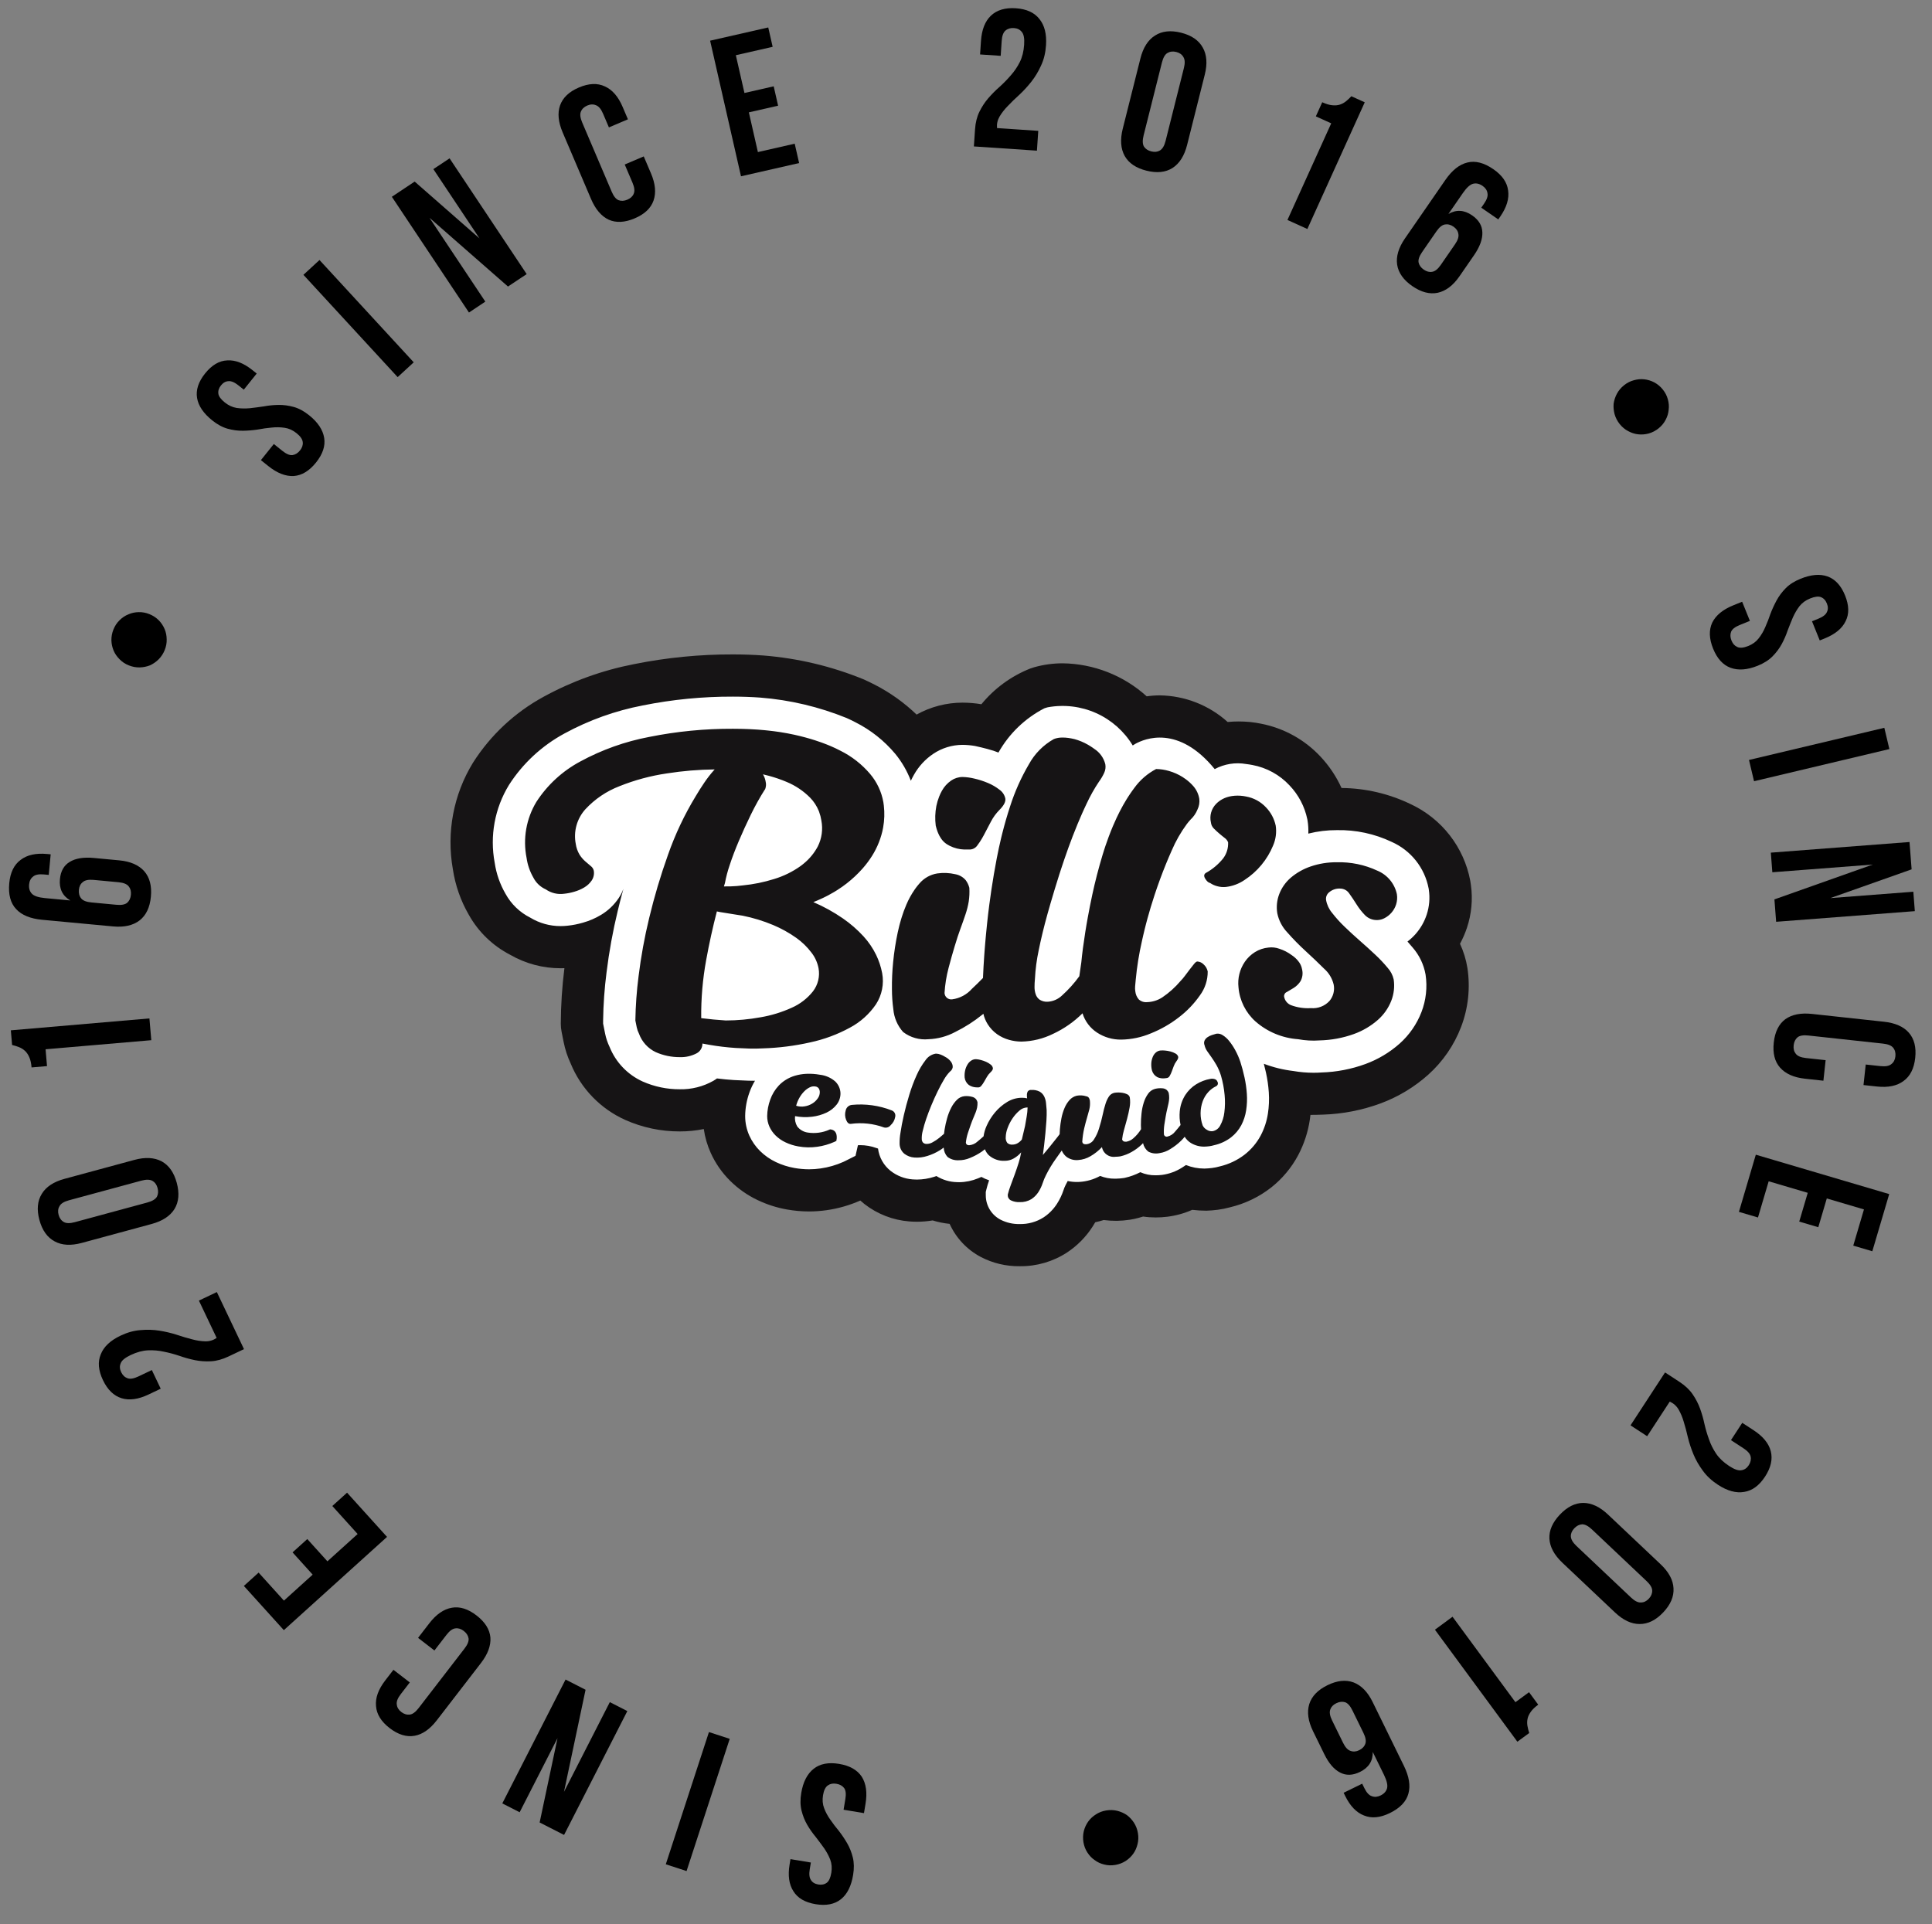 <svg width="251" height="250" viewBox="0 0 251 250" fill="none" xmlns="http://www.w3.org/2000/svg">
<rect x="0" y="0" width="251" height="250" fill="#808080" stroke="none"/>
<path d="M132.456 164.526C130.707 164.547 128.981 164.136 127.431 163.329C125.636 162.383 124.209 160.868 123.373 159.023C122.625 158.947 121.887 158.798 121.168 158.577C120.491 158.69 119.805 158.747 119.119 158.747C118.787 158.747 118.458 158.733 118.136 158.707C116.009 158.541 113.978 157.753 112.299 156.441C112.116 156.297 111.939 156.146 111.768 155.992C110.375 156.609 108.904 157.031 107.395 157.246C106.637 157.354 105.873 157.41 105.107 157.411C104.142 157.409 103.18 157.323 102.231 157.154C100.907 156.919 99.622 156.506 98.41 155.926C97.096 155.302 95.898 154.46 94.866 153.438C93.805 152.391 92.947 151.158 92.336 149.8C91.889 148.815 91.586 147.771 91.434 146.701C90.407 146.911 89.362 147.016 88.314 147.012C85.879 147.02 83.469 146.513 81.245 145.525C78.019 144.078 75.476 141.45 74.14 138.186C73.724 137.296 73.417 136.359 73.226 135.396L72.963 134.079C72.892 133.725 72.856 133.365 72.856 133.005C72.869 130.596 73.026 128.19 73.327 125.8C73.159 125.807 72.993 125.81 72.828 125.81C70.527 125.812 68.266 125.208 66.276 124.058C64.012 122.889 62.145 121.082 60.905 118.862C59.846 117.03 59.143 115.015 58.832 112.923C57.987 108.153 58.916 103.239 61.448 99.104C63.729 95.516 66.89 92.565 70.632 90.53C74.305 88.52 78.268 87.09 82.382 86.293C86.609 85.442 90.913 85.019 95.226 85.032C96.586 85.032 97.901 85.079 99.173 85.172C103.654 85.527 108.053 86.574 112.211 88.276C112.763 88.526 113.237 88.755 113.689 88.991C115.665 90.01 117.481 91.309 119.081 92.849C120.906 91.832 122.961 91.299 125.051 91.298C125.871 91.301 126.69 91.371 127.5 91.505C129.183 89.452 131.361 87.858 133.83 86.872C133.906 86.846 134.313 86.711 134.389 86.69C135.574 86.36 136.798 86.191 138.028 86.187C142.081 86.234 145.977 87.761 148.977 90.478C149.543 90.396 150.115 90.354 150.687 90.353C153.947 90.401 157.078 91.631 159.495 93.812C159.967 93.765 160.441 93.742 160.916 93.743C161.38 93.743 161.878 93.764 162.413 93.814C162.958 93.876 163.408 93.944 163.844 94.036C166.806 94.615 169.507 96.113 171.562 98.316C172.687 99.516 173.607 100.891 174.286 102.388C177.4 102.415 180.468 103.132 183.269 104.486C185.259 105.414 186.999 106.8 188.345 108.529C189.691 110.259 190.605 112.283 191.011 114.434C191.035 114.561 191.082 114.859 191.096 114.986C191.356 116.858 191.179 118.765 190.58 120.557C190.339 121.273 190.038 121.967 189.68 122.632C190.144 123.629 190.467 124.685 190.641 125.77C191.037 128.356 190.753 131 189.817 133.444C188.909 135.815 187.449 137.937 185.558 139.636C183.747 141.257 181.646 142.524 179.365 143.37C176.982 144.249 174.472 144.741 171.932 144.827C171.595 144.85 170.387 144.867 170.25 144.864C170.226 145.084 170.198 145.303 170.164 145.521C169.923 147.112 169.417 148.653 168.667 150.079C167.797 151.716 166.595 153.156 165.138 154.307C163.565 155.533 161.745 156.407 159.803 156.87C159.277 157.015 158.742 157.123 158.201 157.194C157.68 157.26 157.197 157.298 156.718 157.312C156.107 157.311 155.496 157.274 154.889 157.201C153.852 157.66 152.752 157.963 151.625 158.1C151.131 158.16 150.635 158.19 150.137 158.19C149.593 158.19 149.05 158.151 148.512 158.072C148.133 158.192 147.749 158.295 147.361 158.381C147.238 158.409 146.92 158.466 146.792 158.485C146.232 158.571 145.667 158.619 145.101 158.629H145.072C144.509 158.632 143.945 158.598 143.386 158.527C143.026 158.641 142.661 158.735 142.291 158.813C142.178 159.009 142.059 159.205 141.936 159.394C141.082 160.722 139.961 161.858 138.643 162.732C136.82 163.927 134.68 164.551 132.498 164.526H132.456L132.456 164.526Z" fill="#161415"/>
<path d="M183.917 121.354C184.561 120.622 185.049 119.768 185.352 118.843C185.697 117.796 185.791 116.684 185.627 115.594L185.616 115.509L185.6 115.424C185.348 114.108 184.781 112.872 183.947 111.821C183.112 110.771 182.035 109.938 180.807 109.392C178.585 108.337 176.146 107.813 173.685 107.864C172.434 107.858 171.187 108.009 169.974 108.315C169.998 107.739 169.963 107.161 169.869 106.591L169.857 106.522L169.843 106.453C169.501 104.8 168.701 103.275 167.532 102.052C166.252 100.676 164.562 99.747 162.712 99.401C162.438 99.346 162.165 99.306 161.895 99.274C160.498 99.029 159.059 99.262 157.811 99.934C153.091 94.145 148.7 95.978 147.489 96.658C147.379 96.726 147.268 96.791 147.16 96.862C146.046 95.017 144.395 93.553 142.426 92.666C140.456 91.779 138.262 91.512 136.136 91.899L136.01 91.931L135.813 91.993L135.673 92.039C133.172 93.329 131.105 95.32 129.726 97.766L129.716 97.784C129.505 97.7 129.29 97.623 129.075 97.549C128.063 97.224 126.672 96.929 126.672 96.929C126.136 96.836 125.593 96.787 125.049 96.783C123.693 96.788 122.369 97.194 121.244 97.95C120.211 98.647 119.355 99.575 118.744 100.659C118.597 100.913 118.462 101.179 118.336 101.452C117.854 100.183 117.169 99 116.308 97.949C114.88 96.243 113.116 94.846 111.126 93.845C110.765 93.656 110.389 93.475 110.002 93.3C106.418 91.843 102.63 90.946 98.772 90.642C97.631 90.56 96.448 90.518 95.224 90.517C91.284 90.504 87.354 90.888 83.492 91.665C79.938 92.347 76.513 93.575 73.337 95.304C70.403 96.89 67.92 99.192 66.123 101.995C64.272 105.023 63.612 108.627 64.271 112.111C64.478 113.523 64.952 114.883 65.666 116.12C66.4 117.467 67.531 118.557 68.907 119.244C70.088 119.96 71.445 120.336 72.827 120.332C73.126 120.332 73.424 120.316 73.721 120.283C74.405 120.213 75.082 120.08 75.742 119.886C76.569 119.654 77.36 119.312 78.095 118.869C79.003 118.324 79.78 117.586 80.369 116.708C80.624 116.327 80.834 115.917 80.993 115.487C80.728 116.44 80.484 117.385 80.261 118.324C79.62 120.972 79.131 123.655 78.799 126.359C78.532 128.428 78.383 130.51 78.355 132.596V133.007L78.618 134.321C78.739 134.912 78.933 135.486 79.195 136.029C79.992 138.022 81.529 139.632 83.487 140.524C85.005 141.197 86.65 141.542 88.313 141.535C89.839 141.567 91.345 141.188 92.674 140.439C92.839 140.343 92.997 140.239 93.149 140.128C93.89 140.222 94.621 140.291 95.343 140.337C95.954 140.372 96.588 140.4 97.234 140.42C97.468 140.426 97.703 140.43 97.937 140.43L98.085 140.428C97.798 140.904 97.559 141.407 97.372 141.93C97.015 142.912 96.825 143.947 96.81 144.991V145.032C96.811 145.903 96.995 146.764 97.352 147.559C97.692 148.308 98.166 148.988 98.753 149.566C99.352 150.153 100.045 150.636 100.803 150.996C101.563 151.357 102.368 151.614 103.197 151.76C103.826 151.874 104.465 151.932 105.104 151.933C105.604 151.933 106.103 151.897 106.597 151.825C107.626 151.68 108.629 151.391 109.577 150.966C109.684 150.917 109.786 150.866 109.888 150.814L111.146 150.182L111.444 148.873L111.457 148.807C111.557 148.802 111.658 148.796 111.757 148.796C112.473 148.797 113.183 148.922 113.854 149.168C113.925 149.194 113.998 149.215 114.07 149.237C114.215 150.381 114.803 151.424 115.709 152.143C116.529 152.782 117.521 153.165 118.559 153.245C118.743 153.26 118.931 153.268 119.117 153.268C119.876 153.264 120.63 153.144 121.352 152.913C121.455 152.881 121.557 152.847 121.658 152.811C122.473 153.316 123.411 153.59 124.37 153.604C124.455 153.608 124.541 153.61 124.627 153.61C125.468 153.599 126.298 153.427 127.074 153.105C127.218 153.048 127.362 152.987 127.503 152.923C127.82 153.103 128.155 153.25 128.502 153.363C128.364 153.751 128.246 154.146 128.149 154.546L128.068 154.882L128.071 155.328C128.072 155.981 128.253 156.622 128.595 157.18C128.936 157.738 129.425 158.191 130.008 158.491C130.765 158.874 131.605 159.065 132.454 159.047H132.473C133.571 159.073 134.652 158.772 135.576 158.183C136.273 157.722 136.866 157.122 137.317 156.42C137.676 155.861 137.963 155.26 138.172 154.631C138.239 154.419 138.322 154.213 138.422 154.015L138.457 153.945C138.535 153.785 138.621 153.621 138.715 153.454C139.107 153.54 139.507 153.583 139.908 153.581C140.013 153.581 140.12 153.579 140.229 153.573C141.175 153.518 142.097 153.252 142.927 152.796C143.534 153.038 144.184 153.159 144.838 153.153L145.014 153.15C145.336 153.144 145.657 153.117 145.976 153.069L146.073 153.054L146.168 153.033C146.856 152.879 147.52 152.636 148.145 152.311C148.771 152.587 149.45 152.724 150.135 152.712C150.416 152.711 150.697 152.694 150.976 152.66C151.894 152.536 152.774 152.216 153.556 151.721C153.735 151.612 153.91 151.498 154.081 151.379C154.832 151.682 155.635 151.838 156.445 151.837H156.495L156.546 151.835C156.847 151.826 157.156 151.802 157.469 151.762C157.807 151.718 158.142 151.649 158.47 151.556C159.645 151.281 160.748 150.758 161.703 150.022C162.567 149.346 163.28 148.497 163.794 147.529C164.258 146.643 164.572 145.686 164.723 144.697C164.863 143.786 164.902 142.862 164.84 141.943C164.781 141.079 164.659 140.22 164.473 139.374C164.387 138.98 164.294 138.597 164.194 138.222C165.426 138.691 166.711 139.005 168.021 139.16C168.889 139.311 169.768 139.388 170.65 139.389H170.65C170.995 139.389 171.344 139.377 171.689 139.353C173.637 139.294 175.564 138.923 177.394 138.254C179.03 137.654 180.538 136.753 181.84 135.598C183.096 134.476 184.067 133.073 184.672 131.505C185.267 129.96 185.452 128.289 185.209 126.653L185.204 126.622C184.974 125.327 184.397 124.119 183.534 123.125C183.322 122.866 183.096 122.604 182.856 122.34C183.242 122.047 183.597 121.717 183.917 121.354ZM156.642 113.437C157.512 112.96 158.28 112.318 158.903 111.547C159.359 110.945 159.588 110.203 159.552 109.45C159.465 109.221 159.311 109.022 159.111 108.881C159 108.796 158.887 108.708 158.773 108.615C158.659 108.522 158.544 108.426 158.426 108.325L158.424 108.324L158.409 108.311C158.166 108.104 157.932 107.888 157.707 107.663C157.487 107.45 157.349 107.166 157.318 106.861C157.218 106.435 157.228 105.992 157.346 105.571C157.464 105.15 157.687 104.766 157.993 104.453C158.217 104.224 158.472 104.027 158.752 103.87L158.842 103.822L159.01 103.74L159.109 103.695C159.188 103.662 159.27 103.631 159.353 103.602L159.444 103.574C159.517 103.551 159.593 103.53 159.669 103.511L159.736 103.494C159.833 103.472 159.932 103.454 160.033 103.438L160.111 103.427C160.217 103.412 160.324 103.4 160.436 103.392C160.923 103.36 161.413 103.395 161.891 103.496C162.877 103.674 163.779 104.164 164.463 104.894C165.103 105.553 165.544 106.378 165.736 107.276C165.868 108.153 165.751 109.05 165.398 109.864C164.645 111.699 163.349 113.261 161.683 114.343C160.956 114.841 160.117 115.152 159.241 115.25C158.865 115.285 158.486 115.25 158.123 115.146C157.799 115.061 157.491 114.921 157.214 114.732C157.006 114.698 156.798 114.516 156.59 114.188C156.382 113.86 156.4 113.61 156.642 113.437ZM121.646 104.738C121.731 104.319 121.853 103.909 122.01 103.511C122.062 103.379 122.117 103.248 122.176 103.124C122.238 102.993 122.303 102.866 122.373 102.745C122.663 102.218 123.072 101.766 123.568 101.424C124.003 101.124 124.52 100.961 125.049 100.958C125.566 100.972 126.08 101.041 126.582 101.165C127.186 101.303 127.778 101.494 128.349 101.735C128.889 101.959 129.396 102.255 129.856 102.615C130.241 102.887 130.51 103.294 130.609 103.754C130.678 104.169 130.418 104.669 129.829 105.256C129.393 105.699 129.025 106.206 128.738 106.758C128.427 107.345 128.132 107.906 127.855 108.44L127.796 108.55C127.724 108.685 127.651 108.815 127.579 108.939L127.578 108.94C127.404 109.243 127.21 109.534 126.998 109.812C126.894 109.976 126.753 110.113 126.586 110.212C126.419 110.311 126.23 110.369 126.036 110.382H125.257C124.61 110.36 123.975 110.198 123.396 109.908L123.333 109.876C123.219 109.816 123.107 109.753 122.997 109.683C122.695 109.484 122.438 109.225 122.242 108.923C122.173 108.82 122.109 108.714 122.051 108.605L122.026 108.557C121.987 108.481 121.949 108.401 121.912 108.319L121.843 108.156L121.791 108.022C121.756 107.927 121.722 107.829 121.691 107.727L121.667 107.647C121.632 107.527 121.598 107.404 121.568 107.275C121.461 106.431 121.487 105.574 121.646 104.738ZM116.034 125.01C116.161 123.714 116.361 122.426 116.631 121.152C116.694 120.858 116.762 120.571 116.834 120.288L116.904 120.025C116.957 119.826 117.013 119.63 117.071 119.437L117.153 119.166C117.226 118.936 117.302 118.711 117.382 118.489L117.422 118.374C117.525 118.094 117.634 117.82 117.748 117.553C118.042 116.859 118.406 116.197 118.836 115.577L118.879 115.515L119.02 115.322L119.111 115.204L119.22 115.066C119.291 114.978 119.363 114.892 119.437 114.809C120.032 114.103 120.862 113.634 121.776 113.489C122.555 113.379 123.348 113.414 124.114 113.592C124.641 113.687 125.119 113.962 125.465 114.369C125.683 114.664 125.842 114.998 125.933 115.353C125.97 115.949 125.944 116.548 125.855 117.139C125.761 117.702 125.622 118.256 125.439 118.796C125.342 119.085 125.239 119.385 125.129 119.697L125.127 119.702L124.964 120.157L124.79 120.635C124.547 121.291 124.287 122.085 124.01 123.016C123.768 123.811 123.508 124.735 123.231 125.787C122.952 126.846 122.778 127.93 122.711 129.023C122.716 129.144 122.746 129.262 122.799 129.371C122.853 129.48 122.928 129.576 123.021 129.654C123.114 129.732 123.222 129.79 123.339 129.824C123.456 129.858 123.578 129.867 123.699 129.851C124.694 129.719 125.608 129.232 126.271 128.479C126.739 128.045 127.218 127.576 127.706 127.076C127.726 126.603 127.749 126.114 127.777 125.606C127.805 125.119 127.836 124.626 127.872 124.127C127.89 123.866 127.912 123.6 127.932 123.336C127.949 123.12 127.965 122.905 127.984 122.687C128.013 122.332 128.045 121.974 128.079 121.613L128.11 121.293C128.15 120.871 128.193 120.446 128.238 120.017C128.282 119.604 128.326 119.191 128.375 118.771C128.423 118.355 128.478 117.937 128.532 117.52V117.52C128.614 116.887 128.703 116.253 128.798 115.617L128.801 115.601C129.002 114.258 129.233 112.906 129.492 111.547C129.668 110.632 129.86 109.741 130.068 108.874C130.118 108.666 130.169 108.46 130.221 108.255C130.369 107.669 130.524 107.094 130.687 106.53C130.772 106.236 130.859 105.946 130.947 105.658L130.955 105.634C131.045 105.341 131.138 105.051 131.233 104.764C131.843 102.859 132.662 101.027 133.675 99.301C134.422 97.935 135.538 96.805 136.897 96.039C136.958 96.013 137.021 95.99 137.084 95.97L137.219 95.931C137.386 95.887 137.557 95.858 137.729 95.844C137.829 95.837 137.932 95.832 138.04 95.832C138.292 95.833 138.544 95.85 138.793 95.884C139.064 95.921 139.333 95.973 139.599 96.039C139.735 96.076 139.869 96.118 140.003 96.162L140.102 96.197C140.213 96.236 140.324 96.278 140.434 96.323L140.501 96.35C140.784 96.469 141.06 96.605 141.326 96.757C141.525 96.87 141.721 96.993 141.915 97.126C142.001 97.185 142.086 97.245 142.171 97.308C142.884 97.767 143.395 98.48 143.6 99.301C143.668 99.688 143.614 100.086 143.444 100.44C143.258 100.842 143.031 101.223 142.768 101.579C142.156 102.494 141.618 103.455 141.157 104.453C141.07 104.636 140.982 104.823 140.894 105.013L140.826 105.16C140.756 105.314 140.685 105.47 140.614 105.629L140.557 105.756C140.372 106.175 140.186 106.61 139.999 107.061C139.788 107.569 139.577 108.098 139.365 108.647C138.985 109.63 138.617 110.651 138.259 111.701C138.125 112.092 137.993 112.487 137.863 112.887C137.783 113.13 137.703 113.371 137.624 113.618C137.441 114.195 137.263 114.768 137.09 115.336L136.974 115.717C136.804 116.28 136.638 116.84 136.475 117.397C136.344 117.848 136.216 118.297 136.091 118.744C135.974 119.166 135.862 119.58 135.755 119.988V119.989C135.66 120.35 135.572 120.705 135.486 121.056L135.409 121.377C135.347 121.635 135.288 121.889 135.231 122.141L135.161 122.451C135.086 122.791 135.014 123.127 134.948 123.457C134.683 124.693 134.518 125.948 134.455 127.21C134.42 127.555 134.403 127.9 134.403 128.246C134.399 128.572 134.452 128.896 134.559 129.204C134.653 129.486 134.835 129.73 135.078 129.903C135.389 130.095 135.752 130.185 136.117 130.162C136.808 130.12 137.462 129.836 137.962 129.36C138.803 128.605 139.561 127.763 140.222 126.848L140.482 125.036C140.586 123.932 140.76 122.611 141.002 121.075C141.052 120.759 141.105 120.44 141.161 120.116C141.212 119.817 141.266 119.512 141.322 119.206V119.206C141.497 118.242 141.692 117.254 141.911 116.233C142.275 114.542 142.717 112.833 143.236 111.107C143.3 110.896 143.365 110.687 143.431 110.479C143.494 110.282 143.558 110.086 143.623 109.892L143.631 109.869C143.767 109.464 143.909 109.066 144.056 108.676C144.226 108.221 144.404 107.777 144.588 107.342L144.596 107.323C144.745 106.973 144.898 106.629 145.055 106.291C145.177 106.028 145.303 105.773 145.431 105.522L145.5 105.387C145.631 105.133 145.763 104.884 145.899 104.642C146.042 104.387 146.188 104.14 146.337 103.897V103.897C146.414 103.772 146.491 103.649 146.569 103.528L146.611 103.465C146.679 103.359 146.748 103.254 146.818 103.151L146.924 102.998L147.083 102.769C147.177 102.638 147.272 102.509 147.367 102.382C148.107 101.354 149.076 100.512 150.199 99.923C150.771 99.931 151.34 100.018 151.888 100.182C152.502 100.358 153.088 100.62 153.629 100.958C153.777 101.051 153.918 101.148 154.055 101.249C154.424 101.519 154.76 101.829 155.058 102.175C155.455 102.639 155.715 103.204 155.811 103.806C155.866 104.276 155.785 104.753 155.577 105.178C155.375 105.68 155.065 106.131 154.668 106.499C154.579 106.595 154.49 106.699 154.401 106.805C154.333 106.887 154.265 106.975 154.196 107.062C153.407 108.132 152.746 109.29 152.225 110.512C152.102 110.788 151.979 111.068 151.859 111.351L151.816 111.452C151.699 111.728 151.583 112.006 151.469 112.287C150.957 113.544 150.473 114.86 150.017 116.234L149.968 116.385C149.642 117.376 149.344 118.364 149.076 119.347L149.061 119.402C148.999 119.629 148.939 119.855 148.88 120.081L148.842 120.231C148.792 120.426 148.742 120.621 148.695 120.816L148.622 121.123L148.52 121.552C148.463 121.799 148.408 122.046 148.354 122.292C147.976 123.947 147.707 125.624 147.549 127.314C147.514 127.625 147.488 127.91 147.471 128.169C147.452 128.385 147.46 128.602 147.497 128.816C147.537 129.198 147.69 129.559 147.939 129.852C148.081 129.983 148.249 130.083 148.433 130.145C148.616 130.208 148.811 130.231 149.004 130.214C149.716 130.198 150.409 129.983 151.005 129.593C151.887 128.997 152.682 128.282 153.369 127.47C153.575 127.259 153.766 127.034 153.94 126.796L154.564 125.968C154.772 125.692 154.962 125.451 155.136 125.243C155.309 125.036 155.447 124.932 155.552 124.932C155.869 124.95 156.166 125.089 156.383 125.321C156.648 125.56 156.83 125.878 156.902 126.227C156.911 127.344 156.555 128.435 155.889 129.334C155.133 130.418 154.213 131.378 153.161 132.182C152.045 133.049 150.812 133.755 149.498 134.279C148.288 134.788 146.991 135.06 145.678 135.082C144.563 135.099 143.468 134.784 142.535 134.175C141.627 133.585 140.955 132.697 140.638 131.664C139.531 132.768 138.238 133.67 136.819 134.331C135.534 134.967 134.123 135.312 132.688 135.34C132.143 135.337 131.601 135.258 131.077 135.107C130.528 134.955 130.01 134.709 129.544 134.382C129.057 134.034 128.642 133.595 128.323 133.088C128.058 132.67 127.867 132.209 127.758 131.727L127.648 131.819C126.551 132.709 125.357 133.473 124.088 134.097C123.023 134.667 121.841 134.986 120.633 135.03C119.454 135.148 118.274 134.814 117.333 134.097C116.601 133.276 116.155 132.241 116.06 131.146C115.941 130.279 115.88 129.406 115.878 128.531C115.865 127.355 115.917 126.18 116.034 125.01ZM152.837 137.894C152.69 138.088 152.573 138.303 152.489 138.532C152.398 138.775 152.312 139.006 152.231 139.227C152.16 139.426 152.07 139.619 151.963 139.801C151.929 139.871 151.88 139.931 151.818 139.978C151.757 140.025 151.685 140.057 151.609 140.072L151.297 140.113C150.975 140.146 150.65 140.093 150.355 139.961C150.189 139.87 150.043 139.748 149.924 139.601C149.806 139.454 149.718 139.285 149.666 139.104C149.583 138.784 149.552 138.453 149.575 138.124C149.594 137.848 149.659 137.577 149.766 137.321C149.855 137.104 149.993 136.91 150.17 136.755C150.327 136.617 150.52 136.529 150.727 136.501C150.929 136.48 151.134 136.48 151.337 136.501C151.58 136.522 151.822 136.563 152.059 136.625C152.282 136.681 152.497 136.767 152.698 136.879C152.864 136.961 152.993 137.101 153.059 137.273C153.11 137.428 153.036 137.635 152.837 137.894V137.894ZM128.67 139.348C128.493 139.515 128.341 139.708 128.22 139.92C128.089 140.145 127.965 140.359 127.849 140.563C127.745 140.748 127.624 140.923 127.488 141.085C127.442 141.148 127.383 141.2 127.314 141.236C127.245 141.272 127.169 141.292 127.091 141.294L126.775 141.283C126.45 141.262 126.137 141.157 125.866 140.977C125.717 140.861 125.592 140.716 125.5 140.552C125.407 140.387 125.348 140.206 125.326 140.019C125.296 139.69 125.321 139.358 125.398 139.037C125.464 138.768 125.573 138.511 125.721 138.277C125.846 138.077 126.015 137.908 126.216 137.785C126.394 137.675 126.601 137.62 126.81 137.626C127.015 137.639 127.217 137.672 127.415 137.727C127.653 137.788 127.886 137.869 128.11 137.968C128.322 138.06 128.521 138.18 128.701 138.324C128.852 138.432 128.956 138.592 128.993 138.773C129.018 138.934 128.911 139.126 128.67 139.348V139.348ZM108.706 143.514C108.356 143.962 107.905 144.321 107.389 144.563C106.791 144.846 106.151 145.028 105.493 145.103C104.759 145.193 104.016 145.167 103.291 145.026C103.238 145.486 103.334 145.95 103.565 146.351C103.897 146.79 104.39 147.08 104.936 147.158C105.894 147.308 106.875 147.177 107.759 146.78L107.837 146.743C108.437 146.788 108.75 147.178 108.705 147.909C108.698 148.021 108.682 148.132 108.657 148.242C108.57 148.286 108.485 148.331 108.393 148.373C107.69 148.687 106.945 148.9 106.181 149.006C105.359 149.124 104.523 149.108 103.707 148.957C103.132 148.857 102.574 148.68 102.047 148.43C101.575 148.209 101.143 147.911 100.77 147.547C100.431 147.215 100.157 146.823 99.96 146.391C99.767 145.959 99.668 145.49 99.669 145.017C99.681 144.29 99.815 143.569 100.066 142.886C100.304 142.202 100.684 141.575 101.181 141.045C101.45 140.763 101.754 140.515 102.085 140.309C102.456 140.078 102.856 139.899 103.275 139.774C103.757 139.633 104.254 139.549 104.756 139.527C105.345 139.501 105.936 139.541 106.516 139.647C107.253 139.728 107.948 140.03 108.507 140.514C108.927 140.917 109.174 141.467 109.194 142.048C109.202 142.577 109.03 143.094 108.706 143.514L108.706 143.514ZM105.253 135.444C103.238 135.897 101.185 136.157 99.121 136.22C98.532 136.254 97.943 136.263 97.354 136.246C96.765 136.228 96.176 136.202 95.588 136.169C94.429 136.093 93.275 135.955 92.132 135.754C91.837 135.703 91.546 135.65 91.258 135.594C91.261 135.846 91.197 136.095 91.072 136.314C90.947 136.533 90.766 136.715 90.547 136.842C89.862 137.21 89.091 137.389 88.313 137.36C87.239 137.367 86.176 137.146 85.195 136.712C84.177 136.229 83.392 135.363 83.013 134.305C82.882 134.051 82.786 133.781 82.727 133.502L82.545 132.596C82.575 130.674 82.714 128.755 82.961 126.848C83.273 124.304 83.733 121.78 84.338 119.288C85.003 116.511 85.819 113.771 86.78 111.081C87.713 108.417 88.923 105.857 90.391 103.443C90.737 102.857 91.109 102.27 91.508 101.683C91.888 101.121 92.304 100.584 92.755 100.078L92.853 99.976C90.775 99.997 88.702 100.169 86.65 100.492C84.539 100.8 82.472 101.356 80.492 102.149C78.8 102.798 77.28 103.826 76.05 105.152C75.505 105.755 75.109 106.476 74.893 107.258C74.676 108.04 74.645 108.861 74.802 109.657C74.872 110.151 75.04 110.627 75.296 111.055C75.497 111.373 75.742 111.66 76.024 111.91C76.284 112.134 76.526 112.342 76.751 112.531C76.948 112.677 77.087 112.888 77.141 113.127C77.219 113.567 77.126 114.02 76.881 114.395C76.632 114.764 76.304 115.073 75.92 115.301C75.506 115.55 75.06 115.741 74.595 115.871C74.171 115.997 73.736 116.084 73.296 116.129C72.455 116.248 71.601 116.045 70.905 115.56C70.208 115.251 69.639 114.711 69.294 114.033C68.839 113.242 68.539 112.372 68.411 111.469C67.913 108.971 68.367 106.377 69.684 104.194C71.111 101.987 73.078 100.178 75.4 98.939C78.195 97.421 81.21 96.347 84.338 95.754C87.921 95.033 91.568 94.678 95.224 94.693C95.556 94.693 95.883 94.697 96.208 94.704L96.509 94.711C96.739 94.717 96.968 94.725 97.194 94.734L97.508 94.748C97.807 94.762 98.104 94.779 98.396 94.799L98.66 94.82C98.869 94.836 99.076 94.853 99.282 94.873L99.674 94.912C99.837 94.928 99.999 94.947 100.16 94.966C100.291 94.981 100.423 94.996 100.553 95.013C100.805 95.045 101.053 95.08 101.299 95.117C101.954 95.217 102.588 95.335 103.2 95.469C104.158 95.681 105.054 95.924 105.895 96.194H105.896C106.17 96.282 106.438 96.374 106.7 96.468L106.91 96.545C107.07 96.604 107.227 96.664 107.382 96.725C107.501 96.772 107.62 96.82 107.737 96.869L107.966 96.966C108.143 97.042 108.317 97.12 108.487 97.2L108.619 97.263C108.809 97.354 108.995 97.445 109.176 97.54C110.66 98.276 111.977 99.307 113.047 100.569C113.93 101.615 114.522 102.874 114.762 104.22C114.786 104.369 114.806 104.519 114.824 104.668C114.935 105.617 114.905 106.578 114.736 107.518L114.734 107.526C114.704 107.693 114.67 107.86 114.632 108.026C114.324 109.315 113.778 110.535 113.021 111.625C112.935 111.751 112.845 111.875 112.753 111.999L112.659 112.124L112.465 112.373L112.354 112.51C112.262 112.622 112.168 112.734 112.071 112.844C111.444 113.552 110.753 114.201 110.007 114.783C109.633 115.077 109.235 115.356 108.82 115.621L108.726 115.681C108.616 115.751 108.504 115.82 108.391 115.888L108.279 115.953C108.07 116.076 107.856 116.196 107.637 116.312L107.51 116.38L107.259 116.507L106.981 116.644L106.752 116.751C106.639 116.804 106.525 116.855 106.41 116.905L106.22 116.989C106.039 117.066 105.855 117.143 105.668 117.217C107.018 117.795 108.306 118.506 109.514 119.34C110.49 120.014 111.388 120.796 112.19 121.67C112.849 122.39 113.4 123.201 113.827 124.078C114.187 124.826 114.449 125.618 114.606 126.433C114.871 127.841 114.582 129.296 113.801 130.498C112.937 131.765 111.778 132.805 110.423 133.527C108.801 134.412 107.06 135.057 105.252 135.444L105.253 135.444ZM116.299 145.132C116.231 145.543 116.025 145.918 115.716 146.197C115.617 146.329 115.48 146.427 115.324 146.48C115.168 146.533 114.999 146.538 114.84 146.494C113.47 145.993 111.998 145.833 110.551 146.029C110.285 146.066 110.082 145.899 109.928 145.515C109.768 145.125 109.747 144.691 109.871 144.288C109.909 144.098 110.007 143.925 110.151 143.795C110.295 143.664 110.477 143.584 110.67 143.564C112.424 143.393 114.194 143.636 115.836 144.275C116.007 144.334 116.15 144.454 116.236 144.613C116.322 144.772 116.345 144.957 116.299 145.132L116.299 145.132ZM161.898 144.261C161.796 144.94 161.582 145.597 161.264 146.206C160.934 146.823 160.477 147.364 159.924 147.793C159.274 148.286 158.523 148.631 157.725 148.805C157.521 148.866 157.312 148.911 157.101 148.938C156.886 148.965 156.673 148.982 156.463 148.988C155.841 148.997 155.229 148.829 154.699 148.504C154.379 148.302 154.109 148.029 153.91 147.708C153.767 147.885 153.614 148.054 153.452 148.214C153.032 148.625 152.567 148.986 152.065 149.291C151.634 149.571 151.147 149.756 150.638 149.832C150.144 149.938 149.629 149.868 149.182 149.634C148.839 149.363 148.6 148.982 148.506 148.556L148.5 148.534C148.443 148.595 148.386 148.656 148.324 148.716C147.935 149.089 147.5 149.41 147.03 149.674C146.568 149.939 146.069 150.134 145.549 150.252C145.35 150.283 145.149 150.3 144.948 150.303C144.623 150.355 144.289 150.304 143.995 150.157C143.701 150.01 143.46 149.774 143.308 149.483C143.239 149.346 143.189 149.201 143.161 149.05C142.724 149.518 142.22 149.917 141.666 150.237C141.184 150.522 140.642 150.691 140.083 150.729C139.531 150.787 138.977 150.633 138.535 150.298C138.273 150.08 138.069 149.803 137.939 149.489C137.687 149.841 137.431 150.201 137.17 150.57C136.687 151.243 136.258 151.954 135.889 152.696C135.717 153.032 135.573 153.382 135.457 153.741C135.323 154.144 135.139 154.529 134.909 154.887C134.67 155.257 134.357 155.573 133.988 155.815C133.53 156.089 133 156.222 132.466 156.198C132.082 156.216 131.699 156.14 131.351 155.977C131.223 155.919 131.116 155.825 131.041 155.707C130.966 155.588 130.927 155.451 130.93 155.312L130.929 155.211C131.034 154.789 131.166 154.374 131.323 153.968C131.495 153.513 131.669 153.041 131.846 152.553C132.023 152.064 132.187 151.578 132.338 151.096C132.481 150.649 132.591 150.192 132.668 149.729C132.39 150.053 132.056 150.326 131.682 150.534C131.338 150.729 130.948 150.83 130.551 150.829C130.167 150.852 129.782 150.797 129.419 150.669C129.056 150.541 128.723 150.341 128.439 150.082C128.229 149.866 128.066 149.609 127.958 149.328C127.834 149.431 127.704 149.531 127.564 149.628C127.08 149.963 126.559 150.243 126.012 150.461C125.537 150.666 125.024 150.768 124.507 150.759C124 150.783 123.501 150.629 123.097 150.324C122.802 150 122.629 149.585 122.606 149.149L122.602 149.108C122.447 149.23 122.287 149.345 122.12 149.451C121.613 149.768 121.066 150.019 120.493 150.196C119.947 150.376 119.371 150.447 118.798 150.406C118.319 150.375 117.86 150.201 117.481 149.907C117.291 149.746 117.138 149.546 117.033 149.32C116.928 149.094 116.873 148.848 116.873 148.599C116.866 148.126 116.905 147.653 116.987 147.187C117.083 146.517 117.228 145.758 117.421 144.908C117.614 144.059 117.851 143.173 118.133 142.251C118.395 141.383 118.713 140.532 119.087 139.705C119.392 139.012 119.779 138.357 120.241 137.756C120.395 137.529 120.594 137.336 120.826 137.189C121.058 137.042 121.318 136.944 121.589 136.903C121.799 136.907 122.006 136.948 122.2 137.026C122.41 137.105 122.611 137.206 122.8 137.327C123.044 137.452 123.262 137.623 123.443 137.829C123.617 138.012 123.731 138.243 123.769 138.492C123.79 138.62 123.772 138.752 123.718 138.871C123.65 139.016 123.546 139.142 123.416 139.236C123.11 139.55 122.846 139.903 122.631 140.285C122.357 140.744 122.082 141.259 121.804 141.831C121.525 142.402 121.258 142.998 121 143.617C120.743 144.236 120.517 144.83 120.324 145.399C120.148 145.91 119.998 146.43 119.874 146.956C119.779 147.311 119.738 147.678 119.753 148.045C119.761 148.197 119.817 148.343 119.914 148.461C120.034 148.575 120.193 148.637 120.359 148.635C120.642 148.641 120.921 148.567 121.164 148.421C121.47 148.256 121.76 148.063 122.03 147.845C122.249 147.669 122.452 147.495 122.646 147.322C122.666 147.142 122.688 146.961 122.718 146.771C122.798 146.272 122.908 145.778 123.047 145.291C123.178 144.818 123.358 144.36 123.583 143.924C123.775 143.544 124.027 143.197 124.33 142.897C124.593 142.633 124.94 142.468 125.312 142.431C125.633 142.403 125.956 142.43 126.268 142.511C126.481 142.554 126.673 142.667 126.813 142.832C126.899 142.948 126.96 143.08 126.994 143.22C127.003 143.452 126.986 143.684 126.943 143.912C126.898 144.129 126.834 144.342 126.752 144.548C126.667 144.767 126.57 145.001 126.461 145.252C126.352 145.502 126.234 145.806 126.107 146.163C125.995 146.468 125.875 146.821 125.744 147.224C125.613 147.629 125.525 148.047 125.482 148.47C125.504 148.686 125.641 148.799 125.893 148.809C126.31 148.778 126.703 148.604 127.004 148.316C127.257 148.114 127.517 147.89 127.781 147.649C127.848 147.179 127.982 146.721 128.178 146.289C128.456 145.659 128.823 145.072 129.267 144.544C129.713 144.009 130.246 143.55 130.843 143.188C131.418 142.831 132.082 142.641 132.759 142.638C132.884 142.638 133.008 142.643 133.132 142.656C133.236 142.666 133.34 142.685 133.441 142.714C133.426 142.651 133.418 142.587 133.417 142.523L133.414 142.332C133.403 142.154 133.44 141.977 133.523 141.819C133.574 141.749 133.643 141.695 133.722 141.66C133.801 141.626 133.888 141.613 133.974 141.623C134.356 141.595 134.737 141.672 135.078 141.845C135.327 141.991 135.528 142.207 135.656 142.465C135.788 142.734 135.869 143.025 135.896 143.323C135.927 143.637 135.954 143.941 135.978 144.235C135.991 144.623 135.98 145.086 135.948 145.622C135.914 146.159 135.87 146.703 135.815 147.253C135.76 147.804 135.704 148.331 135.646 148.835C135.588 149.338 135.535 149.751 135.485 150.074C135.686 149.842 135.961 149.513 136.309 149.089C136.656 148.664 137.007 148.224 137.362 147.77C137.467 147.634 137.565 147.505 137.665 147.373C137.67 147.163 137.682 146.947 137.7 146.723C137.739 146.248 137.805 145.775 137.897 145.308C137.984 144.851 138.119 144.404 138.299 143.975C138.456 143.593 138.677 143.239 138.953 142.931C139.201 142.653 139.528 142.458 139.891 142.371C140.296 142.295 140.715 142.319 141.108 142.443C141.208 142.451 141.302 142.49 141.379 142.553C141.456 142.617 141.511 142.703 141.537 142.799C141.588 142.918 141.612 143.047 141.606 143.177C141.629 143.513 141.598 143.852 141.515 144.179C141.43 144.513 141.329 144.878 141.211 145.274C141.093 145.671 140.974 146.12 140.854 146.624C140.723 147.197 140.64 147.781 140.604 148.368C140.648 148.593 140.809 148.698 141.09 148.682C141.302 148.669 141.508 148.603 141.689 148.492C141.871 148.381 142.022 148.227 142.129 148.044C142.408 147.615 142.624 147.15 142.773 146.661C142.983 145.989 143.146 145.38 143.26 144.834C143.357 144.355 143.48 143.882 143.628 143.416C143.732 143.075 143.884 142.75 144.082 142.453C144.251 142.212 144.507 142.046 144.797 141.99C145.143 141.939 145.496 141.941 145.841 141.998C146.048 142.029 146.249 142.091 146.436 142.184C146.518 142.22 146.591 142.274 146.649 142.341C146.708 142.409 146.751 142.488 146.776 142.574C146.846 143.017 146.838 143.468 146.754 143.909C146.668 144.402 146.557 144.9 146.42 145.404C146.282 145.908 146.148 146.391 146.018 146.853C145.901 147.245 145.822 147.648 145.782 148.055C145.849 148.277 146.029 148.375 146.322 148.349C146.657 148.293 146.969 148.144 147.222 147.92C147.624 147.577 147.969 147.172 148.243 146.72C148.234 146.547 148.225 146.375 148.223 146.192C148.22 145.686 148.246 145.181 148.302 144.679C148.352 144.191 148.452 143.709 148.601 143.242C148.727 142.836 148.917 142.453 149.165 142.107C149.378 141.803 149.692 141.584 150.05 141.486C150.361 141.406 150.683 141.379 151.002 141.408C151.218 141.416 151.425 141.496 151.59 141.635C151.693 141.735 151.775 141.855 151.832 141.988C151.878 142.215 151.9 142.447 151.896 142.679C151.888 142.9 151.86 143.121 151.814 143.338C151.766 143.567 151.71 143.814 151.645 144.079C151.579 144.344 151.514 144.663 151.448 145.036C151.388 145.355 151.328 145.723 151.267 146.142C151.205 146.563 151.188 146.99 151.216 147.414C151.227 147.463 151.248 147.508 151.278 147.548C151.307 147.588 151.345 147.621 151.388 147.646C151.431 147.671 151.478 147.687 151.528 147.693C151.577 147.699 151.627 147.694 151.675 147.68C152.079 147.581 152.436 147.345 152.684 147.011C152.911 146.757 153.142 146.477 153.375 146.176C153.248 145.588 153.213 144.984 153.272 144.386C153.341 143.643 153.583 142.927 153.979 142.295C154.343 141.726 154.83 141.245 155.405 140.888C155.965 140.538 156.589 140.3 157.24 140.188C157.435 140.148 157.637 140.159 157.827 140.219C157.906 140.245 157.978 140.288 158.038 140.347C158.097 140.406 158.142 140.477 158.168 140.556C158.198 140.605 158.217 140.66 158.224 140.717C158.231 140.773 158.226 140.831 158.21 140.886C158.193 140.94 158.166 140.991 158.128 141.035C158.091 141.078 158.045 141.113 157.994 141.138C157.609 141.321 157.265 141.578 156.979 141.893C156.669 142.233 156.426 142.629 156.265 143.06C155.886 144.084 155.88 145.208 156.248 146.236C156.366 146.476 156.555 146.673 156.791 146.8C157.017 146.952 157.292 147.016 157.562 146.979C157.772 146.936 157.968 146.845 158.137 146.714C158.306 146.583 158.443 146.415 158.536 146.223C158.818 145.704 158.997 145.136 159.063 144.549C159.159 143.799 159.171 143.04 159.1 142.287C159.025 141.431 158.865 140.585 158.624 139.76C158.478 139.283 158.281 138.822 158.037 138.386C157.819 138.01 157.607 137.677 157.4 137.387C157.193 137.098 157.005 136.831 156.837 136.589C156.672 136.355 156.555 136.091 156.492 135.812C156.451 135.717 156.43 135.615 156.43 135.512C156.43 135.409 156.45 135.306 156.491 135.211C156.574 135.038 156.702 134.889 156.86 134.78C157.035 134.658 157.227 134.562 157.43 134.495C157.644 134.423 157.843 134.363 158.028 134.315C158.312 134.275 158.601 134.341 158.84 134.5C159.164 134.701 159.451 134.958 159.686 135.257C159.989 135.633 160.256 136.037 160.485 136.462C160.751 136.95 160.973 137.461 161.148 137.988C161.347 138.604 161.524 139.269 161.68 139.981C161.836 140.69 161.939 141.409 161.988 142.133C162.037 142.843 162.006 143.557 161.898 144.26L161.898 144.261ZM181.376 117.528C181.251 117.918 181.048 118.279 180.778 118.589C180.529 118.875 180.23 119.111 179.895 119.289C179.601 119.452 179.27 119.541 178.934 119.548C178.635 119.558 178.337 119.506 178.059 119.395C177.781 119.283 177.531 119.115 177.323 118.9C176.911 118.474 176.545 118.005 176.232 117.502C175.92 117.002 175.608 116.536 175.296 116.104C175.167 115.905 174.99 115.741 174.782 115.628C174.573 115.515 174.339 115.456 174.101 115.457C173.591 115.43 173.09 115.596 172.698 115.923C172.541 116.041 172.42 116.201 172.346 116.383C172.273 116.565 172.251 116.764 172.283 116.958C172.393 117.569 172.662 118.14 173.062 118.615C173.554 119.249 174.092 119.847 174.673 120.402C175.296 121.006 175.963 121.619 176.673 122.24C177.383 122.861 178.05 123.465 178.674 124.052C179.247 124.587 179.785 125.157 180.285 125.761C180.67 126.186 180.939 126.703 181.064 127.263C181.202 128.197 181.094 129.152 180.752 130.033C180.378 130.987 179.781 131.839 179.012 132.518C178.097 133.321 177.04 133.944 175.894 134.357C174.468 134.87 172.967 135.15 171.451 135.185C170.513 135.254 169.57 135.202 168.645 135.03C166.597 134.885 164.653 134.076 163.111 132.725C161.836 131.583 161.046 130 160.902 128.298C160.767 127.121 161.062 125.935 161.734 124.958C162.078 124.46 162.52 124.038 163.033 123.716C163.567 123.383 164.172 123.179 164.8 123.12C165.273 123.06 165.754 123.114 166.203 123.275C166.782 123.461 167.326 123.741 167.813 124.104C168.128 124.31 168.408 124.564 168.645 124.855C168.916 125.172 169.096 125.557 169.165 125.968C169.29 126.485 169.216 127.03 168.957 127.496C168.735 127.838 168.442 128.129 168.099 128.35C167.769 128.557 167.466 128.738 167.19 128.894C167.072 128.94 166.973 129.023 166.907 129.13C166.842 129.238 166.813 129.364 166.826 129.489C166.866 129.734 166.967 129.965 167.122 130.16C167.277 130.355 167.479 130.507 167.709 130.602C168.538 130.914 169.424 131.046 170.307 130.991C170.755 131.031 171.206 130.968 171.625 130.806C172.044 130.645 172.42 130.389 172.724 130.059C172.967 129.768 173.143 129.426 173.237 129.059C173.331 128.691 173.342 128.308 173.269 127.936C173.08 127.133 172.644 126.408 172.022 125.865C171.294 125.14 170.498 124.38 169.632 123.586C168.791 122.819 167.993 122.006 167.242 121.152C166.584 120.461 166.134 119.6 165.942 118.667C165.802 117.822 165.892 116.955 166.202 116.156C166.521 115.335 167.038 114.606 167.709 114.033C168.467 113.392 169.34 112.9 170.281 112.583C171.376 112.209 172.527 112.025 173.685 112.039C175.495 111.99 177.292 112.362 178.933 113.127C179.574 113.392 180.141 113.808 180.585 114.341C181.028 114.873 181.335 115.505 181.479 116.182C181.551 116.632 181.515 117.093 181.376 117.528L181.376 117.528ZM106.376 141.432C106.462 141.577 106.507 141.743 106.506 141.912C106.505 142.204 106.411 142.489 106.236 142.724C106.049 142.993 105.807 143.22 105.527 143.391C105.225 143.575 104.889 143.699 104.538 143.754C104.169 143.817 103.79 143.79 103.434 143.676C103.532 143.299 103.682 142.937 103.879 142.6C104.053 142.299 104.266 142.022 104.512 141.777C104.717 141.57 104.956 141.4 105.219 141.275C105.435 141.169 105.678 141.132 105.916 141.169C106.007 141.177 106.095 141.205 106.175 141.25C106.254 141.295 106.323 141.357 106.376 141.432ZM133.437 143.898L133.501 143.897C133.491 144.302 133.451 144.705 133.38 145.104C133.307 145.52 133.237 145.922 133.17 146.311C133.034 146.894 132.896 147.478 132.756 148.061C132.61 148.251 132.428 148.412 132.221 148.535C132.011 148.662 131.77 148.727 131.525 148.725C131.405 148.737 131.284 148.723 131.169 148.684C131.054 148.645 130.949 148.583 130.861 148.501C130.707 148.284 130.637 148.02 130.662 147.756C130.674 147.351 130.755 146.95 130.903 146.573C131.064 146.131 131.279 145.71 131.543 145.32C131.791 144.946 132.09 144.608 132.432 144.316C132.706 144.062 133.063 143.914 133.437 143.898ZM94.05 115.177C94.095 115.029 94.138 114.88 94.184 114.731C94.335 113.932 94.543 113.145 94.808 112.376C95.12 111.426 95.509 110.399 95.977 109.295C96.445 108.19 96.964 107.051 97.536 105.877C98.088 104.739 98.704 103.632 99.381 102.563V102.615C99.448 102.449 99.492 102.275 99.511 102.097C99.528 101.942 99.52 101.784 99.484 101.631C99.433 101.271 99.31 100.925 99.122 100.613C99.374 100.671 99.619 100.733 99.861 100.798C99.977 100.829 100.09 100.862 100.204 100.895L100.542 100.995C100.69 101.041 100.836 101.088 100.98 101.137L101.163 101.2C101.331 101.259 101.498 101.319 101.661 101.382C101.847 101.455 102.033 101.527 102.213 101.605C103.352 102.08 104.385 102.775 105.252 103.651C105.737 104.149 106.119 104.736 106.378 105.38L106.423 105.505C106.555 105.86 106.65 106.228 106.707 106.602C106.933 107.753 106.769 108.946 106.24 109.994C105.79 110.837 105.178 111.584 104.438 112.191L104.275 112.324C104.186 112.394 104.098 112.463 104.006 112.531C102.962 113.275 101.804 113.843 100.576 114.214C99.257 114.629 97.899 114.906 96.523 115.042C95.989 115.113 95.451 115.156 94.912 115.172C94.624 115.181 94.337 115.182 94.05 115.177ZM106.344 125.813C106.439 126.336 106.423 126.874 106.298 127.391C106.173 127.908 105.94 128.393 105.616 128.816C104.885 129.736 103.939 130.465 102.862 130.939C101.571 131.526 100.208 131.944 98.809 132.181C97.317 132.454 95.804 132.593 94.288 132.595C93.214 132.527 92.201 132.432 91.248 132.311L91.099 132.29C91.073 129.762 91.288 127.238 91.742 124.751C92.132 122.606 92.596 120.497 93.134 118.426C93.272 118.455 93.411 118.485 93.561 118.512L95.483 118.822C95.656 118.857 95.821 118.883 95.977 118.9C96.133 118.918 96.297 118.944 96.471 118.978C97.833 119.25 99.165 119.657 100.446 120.194C101.499 120.636 102.501 121.192 103.434 121.851C104.198 122.391 104.873 123.046 105.434 123.793C105.893 124.386 106.204 125.078 106.344 125.813Z" fill="white"/>
<path d="M110.834 243.624C110.594 245.067 110.072 246.114 109.266 246.766C108.44 247.431 107.34 247.65 105.965 247.422C104.589 247.194 103.627 246.633 103.077 245.739C102.508 244.86 102.343 243.698 102.582 242.255L102.696 241.568L105.345 242.007L105.201 242.873C105.094 243.518 105.147 243.989 105.359 244.286C105.552 244.597 105.869 244.789 106.311 244.862C106.752 244.936 107.123 244.858 107.422 244.628C107.702 244.413 107.896 243.983 108.003 243.337C108.104 242.726 108.058 242.16 107.866 241.64C107.67 241.136 107.404 240.639 107.066 240.147C106.727 239.672 106.363 239.184 105.975 238.683C105.567 238.197 105.2 237.674 104.874 237.114C104.548 236.554 104.302 235.937 104.134 235.264C103.967 234.591 103.953 233.83 104.094 232.981C104.333 231.538 104.874 230.485 105.717 229.822C106.54 229.173 107.639 228.963 109.014 229.191C110.389 229.419 111.37 229.974 111.957 230.857C112.523 231.753 112.687 232.923 112.448 234.366L112.245 235.589L109.596 235.149L109.828 233.749C109.935 233.103 109.883 232.632 109.67 232.335C109.441 232.036 109.105 231.849 108.664 231.776C108.223 231.703 107.853 231.772 107.556 231.985C107.243 232.195 107.032 232.622 106.925 233.267C106.824 233.878 106.871 234.436 107.066 234.939C107.259 235.46 107.526 235.957 107.866 236.432C108.203 236.925 108.575 237.414 108.983 237.9C109.371 238.401 109.728 238.931 110.054 239.491C110.38 240.051 110.626 240.667 110.794 241.341C110.961 242.014 110.974 242.775 110.834 243.624Z" fill="black"/>
<path d="M89.197 243.117L86.498 242.236L92.104 225.057L94.804 225.938L89.197 243.117Z" fill="black"/>
<path d="M73.272 232.824L79.225 221.168L81.501 222.33L73.282 238.424L70.109 236.804L72.431 225.844L67.511 235.477L65.258 234.326L73.477 218.232L76.075 219.559L73.272 232.824Z" fill="black"/>
<path d="M54.314 212.817L55.78 210.916C56.673 209.757 57.648 209.085 58.703 208.9C59.735 208.717 60.803 209.051 61.907 209.903C63.011 210.754 63.613 211.707 63.712 212.761C63.788 213.819 63.379 214.927 62.486 216.086L56.748 223.528C55.855 224.686 54.892 225.357 53.86 225.539C52.804 225.725 51.724 225.392 50.62 224.541C49.517 223.69 48.927 222.735 48.851 221.677C48.752 220.623 49.149 219.516 50.042 218.357L51.114 216.967L53.24 218.607L52.058 220.14C51.658 220.658 51.489 221.103 51.55 221.476C51.586 221.851 51.781 222.176 52.136 222.449C52.49 222.722 52.86 222.834 53.246 222.784C53.608 222.737 53.989 222.455 54.389 221.937L60.347 214.209C60.746 213.691 60.923 213.251 60.876 212.889C60.815 212.516 60.608 212.193 60.254 211.92C59.899 211.647 59.541 211.534 59.179 211.581C58.803 211.617 58.416 211.894 58.016 212.412L56.44 214.456L54.314 212.817Z" fill="black"/>
<path d="M40.621 204.601L38.008 201.709L39.923 199.978L42.537 202.87L46.463 199.322L43.174 195.683L45.089 193.952L50.282 199.698L36.875 211.814L31.682 206.069L33.598 204.338L36.886 207.977L40.621 204.601Z" fill="black"/>
<path d="M16.971 176.07C16.241 176.417 15.81 176.775 15.68 177.142C15.526 177.5 15.546 177.882 15.738 178.286C15.93 178.69 16.21 178.957 16.577 179.088C16.921 179.21 17.388 179.131 17.979 178.85L19.727 178.018L20.88 180.443L19.295 181.197C17.974 181.825 16.812 181.987 15.809 181.682C14.784 181.369 13.972 180.584 13.373 179.325C12.775 178.066 12.681 176.948 13.093 175.97C13.482 174.985 14.337 174.178 15.658 173.55C16.544 173.129 17.411 172.888 18.259 172.828C19.1 172.752 19.912 172.776 20.694 172.899C21.477 173.022 22.228 173.199 22.947 173.428C23.651 173.666 24.317 173.863 24.945 174.022C25.557 174.188 26.133 174.277 26.672 174.287C27.21 174.298 27.702 174.15 28.147 173.843L25.841 168.994L28.172 167.885L31.698 175.299L29.693 176.252C28.9 176.629 28.142 176.837 27.417 176.877C26.693 176.917 25.993 176.868 25.318 176.732C24.621 176.587 23.951 176.4 23.309 176.172C22.651 175.951 21.985 175.773 21.31 175.636C20.628 175.484 19.932 175.424 19.223 175.456C18.515 175.489 17.764 175.693 16.971 176.07Z" fill="black"/>
<path d="M19.136 156.249C19.767 156.078 20.182 155.832 20.38 155.51C20.557 155.177 20.587 154.795 20.47 154.363C20.353 153.931 20.136 153.624 19.819 153.442C19.481 153.249 18.997 153.237 18.366 153.409L8.947 155.963C8.316 156.134 7.912 156.386 7.735 156.719C7.537 157.04 7.496 157.417 7.613 157.849C7.73 158.281 7.958 158.594 8.296 158.787C8.613 158.969 9.086 158.974 9.718 158.803L19.136 156.249ZM10.635 161.496C9.223 161.879 8.047 161.815 7.106 161.303C6.148 160.796 5.487 159.87 5.122 158.525C4.757 157.179 4.86 156.046 5.43 155.124C5.984 154.207 6.967 153.557 8.379 153.174L17.448 150.715C18.86 150.332 20.045 150.394 21.003 150.901C21.944 151.413 22.597 152.342 22.962 153.687C23.326 155.032 23.232 156.164 22.678 157.081C22.108 158.002 21.117 158.654 19.705 159.037L10.635 161.496Z" fill="black"/>
<path d="M4.102 138.697C4.055 138.148 3.957 137.708 3.807 137.375C3.656 137.025 3.468 136.748 3.243 136.543C3.018 136.337 2.763 136.178 2.477 136.064C2.191 135.951 1.889 135.856 1.571 135.779L1.408 133.876L19.412 132.329L19.656 135.158L5.921 136.338L6.108 138.525L4.102 138.697Z" fill="black"/>
<path d="M5.477 119.512C3.952 119.369 2.828 118.91 2.106 118.133C1.366 117.355 1.065 116.229 1.203 114.756C1.333 113.368 1.825 112.359 2.679 111.731C3.518 111.083 4.665 110.828 6.122 110.964L6.584 111.007L6.334 113.68L5.691 113.62C5.04 113.559 4.573 113.654 4.291 113.904C3.992 114.135 3.822 114.474 3.781 114.919C3.734 115.416 3.852 115.816 4.135 116.119C4.418 116.422 4.988 116.614 5.844 116.694L9.134 117.002C8.118 116.406 7.669 115.482 7.786 114.231C7.884 113.186 8.308 112.439 9.059 111.991C9.811 111.526 10.856 111.355 12.192 111.481L15.482 111.789C16.939 111.925 18.027 112.399 18.746 113.209C19.448 114.018 19.734 115.117 19.604 116.505C19.474 117.893 18.989 118.919 18.149 119.584C17.292 120.247 16.135 120.51 14.678 120.374L5.477 119.512ZM10.248 115.629C10.207 116.074 10.31 116.447 10.558 116.747C10.791 117.028 11.233 117.199 11.885 117.26L15.123 117.563C15.774 117.624 16.241 117.538 16.522 117.305C16.804 117.055 16.966 116.707 17.008 116.262C17.05 115.816 16.954 115.453 16.721 115.172C16.49 114.873 16.049 114.694 15.398 114.633L12.159 114.33C11.508 114.269 11.041 114.363 10.758 114.613C10.46 114.845 10.29 115.183 10.248 115.629Z" fill="black"/>
<path d="M16.724 86.452C16.261 86.265 15.866 86.003 15.538 85.666C15.194 85.323 14.937 84.949 14.765 84.546C14.585 84.12 14.488 83.672 14.473 83.203C14.466 82.717 14.556 82.243 14.743 81.78C14.93 81.317 15.192 80.922 15.529 80.594C15.872 80.25 16.253 79.996 16.672 79.831C17.082 79.644 17.53 79.547 18.016 79.539C18.486 79.525 18.952 79.612 19.415 79.799C19.877 79.986 20.281 80.251 20.625 80.594C20.952 80.931 21.207 81.313 21.387 81.738C21.558 82.142 21.648 82.586 21.655 83.072C21.669 83.542 21.583 84.008 21.396 84.471C21.209 84.934 20.943 85.337 20.6 85.681C20.263 86.009 19.89 86.266 19.48 86.453C19.061 86.618 18.616 86.707 18.146 86.721C17.66 86.729 17.186 86.639 16.724 86.452Z" fill="black"/>
<path d="M27.578 54.628C26.436 53.713 25.778 52.745 25.604 51.724C25.428 50.678 25.775 49.611 26.646 48.523C27.518 47.435 28.478 46.87 29.526 46.828C30.572 46.761 31.666 47.185 32.807 48.1L33.351 48.536L31.673 50.631L30.988 50.082C30.477 49.673 30.041 49.489 29.678 49.529C29.312 49.545 28.989 49.727 28.71 50.077C28.43 50.426 28.317 50.787 28.37 51.161C28.421 51.511 28.702 51.89 29.212 52.299C29.696 52.686 30.212 52.923 30.76 53.009C31.295 53.085 31.859 53.096 32.453 53.042C33.034 52.978 33.637 52.9 34.264 52.806C34.887 52.688 35.523 52.624 36.171 52.614C36.819 52.603 37.477 52.69 38.146 52.873C38.815 53.056 39.486 53.417 40.157 53.955C41.299 54.869 41.953 55.856 42.119 56.915C42.282 57.95 41.928 59.011 41.056 60.099C40.185 61.188 39.221 61.772 38.165 61.852C37.106 61.907 36.005 61.478 34.864 60.563L33.896 59.788L35.575 57.693L36.683 58.581C37.194 58.99 37.63 59.174 37.993 59.134C38.367 59.081 38.693 58.879 38.973 58.53C39.253 58.181 39.373 57.825 39.333 57.462C39.303 57.085 39.033 56.693 38.523 56.284C38.039 55.897 37.53 55.665 36.995 55.589C36.447 55.503 35.883 55.492 35.302 55.556C34.708 55.609 34.099 55.695 33.476 55.813C32.849 55.907 32.212 55.959 31.564 55.969C30.917 55.979 30.258 55.893 29.589 55.71C28.92 55.526 28.25 55.166 27.578 54.628Z" fill="black"/>
<path d="M39.42 35.709L41.508 33.785L53.751 47.078L51.662 49.001L39.42 35.709Z" fill="black"/>
<path d="M55.797 28.298L63.053 39.192L60.926 40.608L50.908 25.569L53.873 23.594L62.298 30.979L56.301 21.976L58.407 20.574L68.425 35.614L65.997 37.231L55.797 28.298Z" fill="black"/>
<path d="M83.633 20.323L84.575 22.531C85.148 23.877 85.258 25.056 84.903 26.067C84.558 27.057 83.744 27.825 82.462 28.371C81.179 28.918 80.054 28.977 79.085 28.548C78.125 28.096 77.359 27.197 76.785 25.852L73.1 17.207C72.527 15.861 72.413 14.694 72.758 13.705C73.113 12.693 73.931 11.914 75.213 11.367C76.496 10.821 77.617 10.773 78.576 11.225C79.545 11.654 80.316 12.541 80.89 13.887L81.578 15.502L79.108 16.555L78.349 14.774C78.093 14.172 77.787 13.806 77.433 13.677C77.087 13.525 76.709 13.536 76.297 13.712C75.885 13.887 75.607 14.156 75.462 14.517C75.325 14.856 75.385 15.326 75.642 15.928L79.468 24.904C79.725 25.506 80.022 25.875 80.361 26.011C80.716 26.141 81.099 26.118 81.51 25.942C81.922 25.767 82.196 25.51 82.332 25.171C82.484 24.826 82.432 24.352 82.176 23.75L81.163 21.375L83.633 20.323Z" fill="black"/>
<path d="M96.716 12.082L100.516 11.216L101.089 13.733L97.289 14.599L98.463 19.759L103.246 18.67L103.819 21.187L96.268 22.906L92.256 5.286L99.808 3.567L100.381 6.084L95.598 7.173L96.716 12.082Z" fill="black"/>
<path d="M133.054 5.804C133.108 4.997 133.007 4.447 132.751 4.154C132.513 3.845 132.171 3.675 131.725 3.645C131.278 3.615 130.908 3.728 130.615 3.984C130.34 4.224 130.181 4.671 130.137 5.323L130.007 7.255L127.328 7.075L127.446 5.323C127.544 3.864 127.971 2.771 128.727 2.046C129.502 1.305 130.584 0.981 131.975 1.074C133.366 1.168 134.387 1.633 135.038 2.47C135.707 3.292 135.993 4.432 135.894 5.892C135.829 6.87 135.615 7.744 135.252 8.514C134.907 9.284 134.49 9.98 133.999 10.603C133.509 11.225 132.988 11.794 132.436 12.309C131.885 12.806 131.386 13.29 130.941 13.761C130.496 14.214 130.138 14.672 129.865 15.137C129.592 15.602 129.481 16.103 129.531 16.641L134.888 17.002L134.715 19.577L126.524 19.026L126.673 16.811C126.732 15.936 126.922 15.172 127.241 14.521C127.561 13.87 127.946 13.283 128.395 12.761C128.862 12.224 129.352 11.73 129.865 11.282C130.38 10.816 130.861 10.323 131.311 9.801C131.777 9.28 132.169 8.703 132.488 8.069C132.806 7.435 132.995 6.68 133.054 5.804Z" fill="black"/>
<path d="M148.577 17.586C148.417 18.221 148.429 18.703 148.612 19.033C148.816 19.35 149.135 19.563 149.569 19.672C150.003 19.782 150.377 19.742 150.69 19.555C151.025 19.355 151.271 18.938 151.431 18.304L153.809 8.84C153.969 8.205 153.946 7.729 153.742 7.412C153.559 7.082 153.25 6.862 152.816 6.753C152.383 6.644 151.998 6.69 151.664 6.89C151.351 7.077 151.115 7.488 150.955 8.122L148.577 17.586ZM148.157 7.605C148.514 6.187 149.145 5.192 150.052 4.621C150.962 4.034 152.094 3.91 153.446 4.25C154.798 4.589 155.736 5.233 156.261 6.182C156.79 7.113 156.876 8.288 156.519 9.707L154.229 18.82C153.872 20.239 153.239 21.242 152.328 21.83C151.421 22.401 150.292 22.516 148.94 22.176C147.588 21.836 146.648 21.201 146.119 20.269C145.594 19.321 145.51 18.137 145.866 16.719L148.157 7.605Z" fill="black"/>
<path d="M171.781 13.286C172.283 13.513 172.716 13.643 173.079 13.675C173.458 13.714 173.792 13.686 174.081 13.59C174.37 13.494 174.634 13.35 174.873 13.155C175.112 12.961 175.342 12.745 175.564 12.505L177.304 13.293L169.848 29.754L167.261 28.582L172.949 16.025L170.951 15.12L171.781 13.286Z" fill="black"/>
<path d="M187.775 23.385C188.646 22.125 189.596 21.37 190.627 21.119C191.667 20.855 192.796 21.143 194.014 21.984C195.161 22.776 195.8 23.698 195.931 24.751C196.085 25.799 195.747 26.925 194.916 28.128L194.652 28.511L192.442 26.985L192.809 26.454C193.181 25.916 193.327 25.462 193.247 25.093C193.191 24.72 192.979 24.406 192.611 24.152C192.2 23.869 191.793 23.776 191.391 23.874C190.988 23.973 190.542 24.376 190.053 25.084L188.175 27.803C189.192 27.209 190.218 27.268 191.252 27.982C192.115 28.579 192.559 29.314 192.583 30.188C192.621 31.072 192.259 32.066 191.496 33.171L189.618 35.89C188.787 37.094 187.842 37.811 186.783 38.042C185.734 38.259 184.636 37.971 183.489 37.179C182.342 36.386 181.684 35.462 181.515 34.404C181.356 33.332 181.692 32.194 182.523 30.99L187.775 23.385ZM188.829 29.447C188.461 29.192 188.085 29.1 187.702 29.17C187.343 29.236 186.977 29.538 186.606 30.076L184.757 32.752C184.386 33.291 184.233 33.739 184.298 34.098C184.378 34.467 184.602 34.779 184.97 35.033C185.339 35.288 185.702 35.382 186.061 35.316C186.435 35.26 186.807 34.963 187.179 34.425L189.027 31.748C189.399 31.21 189.545 30.757 189.465 30.388C189.409 30.015 189.197 29.701 188.829 29.447Z" fill="black"/>
<path d="M210.987 50.06C211.377 49.748 211.799 49.532 212.253 49.41C212.72 49.279 213.172 49.236 213.607 49.285C214.067 49.335 214.505 49.469 214.922 49.687C215.35 49.918 215.719 50.228 216.031 50.617C216.343 51.007 216.56 51.429 216.681 51.883C216.813 52.351 216.849 52.808 216.787 53.254C216.75 53.703 216.616 54.141 216.385 54.568C216.167 54.985 215.864 55.35 215.474 55.662C215.085 55.974 214.656 56.196 214.188 56.328C213.734 56.449 213.277 56.484 212.818 56.433C212.382 56.385 211.951 56.246 211.523 56.015C211.107 55.797 210.742 55.494 210.43 55.104C210.118 54.715 209.896 54.286 209.764 53.819C209.643 53.365 209.601 52.913 209.638 52.464C209.7 52.018 209.839 51.587 210.057 51.17C210.288 50.742 210.598 50.372 210.987 50.06Z" fill="black"/>
<path d="M233.927 75.2C235.283 74.652 236.449 74.551 237.425 74.899C238.423 75.256 239.184 76.081 239.707 77.373C240.229 78.666 240.253 79.779 239.777 80.715C239.324 81.659 238.419 82.406 237.063 82.954L236.417 83.216L235.41 80.727L236.224 80.397C236.83 80.152 237.204 79.862 237.347 79.525C237.512 79.199 237.51 78.828 237.343 78.413C237.175 77.998 236.915 77.723 236.563 77.587C236.233 77.46 235.765 77.52 235.159 77.765C234.585 77.997 234.126 78.331 233.782 78.767C233.455 79.197 233.169 79.684 232.925 80.228C232.697 80.766 232.471 81.331 232.246 81.923C232.044 82.525 231.789 83.11 231.481 83.68C231.173 84.251 230.776 84.783 230.289 85.277C229.802 85.771 229.159 86.179 228.361 86.502C227.005 87.05 225.825 87.138 224.82 86.765C223.837 86.401 223.085 85.573 222.562 84.281C222.039 82.988 222.001 81.862 222.448 80.901C222.917 79.95 223.83 79.201 225.186 78.652L226.335 78.187L227.342 80.676L226.025 81.209C225.419 81.454 225.045 81.745 224.902 82.081C224.766 82.433 224.782 82.816 224.95 83.231C225.118 83.646 225.37 83.925 225.706 84.067C226.048 84.226 226.523 84.182 227.129 83.937C227.703 83.705 228.154 83.374 228.482 82.944C228.825 82.508 229.111 82.021 229.339 81.484C229.583 80.939 229.806 80.366 230.008 79.765C230.233 79.173 230.499 78.591 230.807 78.022C231.115 77.451 231.512 76.919 231.999 76.425C232.486 75.931 233.129 75.523 233.927 75.2Z" fill="black"/>
<path d="M244.806 94.568L245.462 97.331L227.88 101.508L227.224 98.745L244.806 94.568Z" fill="black"/>
<path d="M243.307 112.336L230.257 113.338L230.061 110.789L248.079 109.407L248.352 112.959L237.79 116.695L248.575 115.868L248.769 118.39L230.751 119.773L230.528 116.864L243.307 112.336Z" fill="black"/>
<path d="M236.891 140.422L234.504 140.163C233.049 140.005 231.968 139.524 231.259 138.72C230.565 137.935 230.293 136.85 230.444 135.464C230.594 134.078 231.093 133.068 231.941 132.433C232.804 131.816 233.963 131.587 235.417 131.745L244.759 132.759C246.214 132.917 247.288 133.388 247.982 134.173C248.691 134.977 248.97 136.072 248.82 137.458C248.669 138.844 248.162 139.845 247.299 140.461C246.451 141.096 245.3 141.335 243.846 141.177L242.101 140.988L242.39 138.319L244.315 138.527C244.965 138.598 245.434 138.51 245.72 138.264C246.022 138.037 246.197 137.702 246.245 137.257C246.293 136.812 246.195 136.438 245.951 136.134C245.722 135.85 245.283 135.672 244.633 135.602L234.931 134.549C234.281 134.478 233.814 134.557 233.529 134.786C233.243 135.032 233.076 135.377 233.027 135.822C232.979 136.267 233.069 136.632 233.298 136.916C233.525 137.218 233.964 137.404 234.614 137.475L237.18 137.753L236.891 140.422Z" fill="black"/>
<path d="M237.332 155.721L236.228 159.459L233.752 158.728L234.857 154.99L229.781 153.491L228.392 158.195L225.916 157.464L228.11 150.036L245.441 155.155L243.247 162.582L240.771 161.851L242.16 157.147L237.332 155.721Z" fill="black"/>
<path d="M224.658 190.492C225.335 190.934 225.865 191.115 226.246 191.034C226.632 190.978 226.947 190.763 227.192 190.388C227.436 190.013 227.518 189.635 227.438 189.254C227.363 188.897 227.052 188.54 226.504 188.182L224.883 187.124L226.35 184.876L227.82 185.835C229.045 186.634 229.789 187.541 230.052 188.555C230.32 189.593 230.073 190.696 229.311 191.864C228.549 193.031 227.644 193.694 226.595 193.852C225.552 194.034 224.418 193.726 223.192 192.926C222.371 192.39 221.713 191.776 221.22 191.084C220.716 190.406 220.313 189.701 220.01 188.969C219.707 188.237 219.466 187.504 219.287 186.771C219.122 186.047 218.944 185.375 218.752 184.757C218.574 184.148 218.349 183.61 218.077 183.145C217.805 182.68 217.422 182.338 216.929 182.118L213.994 186.615L211.832 185.204L216.319 178.329L218.178 179.543C218.913 180.022 219.486 180.561 219.898 181.158C220.309 181.756 220.633 182.378 220.868 183.025C221.109 183.695 221.299 184.364 221.439 185.031C221.594 185.707 221.789 186.369 222.025 187.016C222.251 187.677 222.562 188.302 222.959 188.89C223.357 189.478 223.923 190.012 224.658 190.492Z" fill="black"/>
<path d="M206.831 198.737C206.355 198.288 205.929 198.063 205.552 198.061C205.175 198.084 204.833 198.258 204.525 198.583C204.218 198.908 204.069 199.253 204.08 199.618C204.091 200.007 204.334 200.427 204.809 200.876L211.9 207.579C212.376 208.029 212.802 208.242 213.178 208.219C213.556 208.221 213.898 208.059 214.206 207.734C214.513 207.409 214.661 207.051 214.65 206.662C214.64 206.297 214.397 205.89 213.922 205.441L206.831 198.737ZM215.742 203.253C216.805 204.258 217.363 205.295 217.418 206.365C217.485 207.447 217.039 208.494 216.082 209.507C215.124 210.52 214.104 211.024 213.02 211.018C211.949 211.023 210.881 210.524 209.818 209.519L202.99 203.064C201.926 202.059 201.361 201.016 201.294 199.934C201.24 198.864 201.692 197.823 202.649 196.81C203.607 195.797 204.621 195.287 205.692 195.281C206.776 195.287 207.85 195.793 208.913 196.798L215.742 203.253Z" fill="black"/>
<path d="M199.841 221.497C199.398 221.824 199.073 222.138 198.867 222.439C198.647 222.75 198.509 223.055 198.451 223.354C198.393 223.653 198.39 223.954 198.443 224.258C198.495 224.561 198.571 224.868 198.672 225.179L197.133 226.311L186.422 211.757L188.709 210.073L196.88 221.176L198.648 219.876L199.841 221.497Z" fill="black"/>
<path d="M182.395 229.453C183.068 230.829 183.262 232.027 182.977 233.049C182.699 234.086 181.895 234.929 180.566 235.58C179.314 236.193 178.197 236.3 177.215 235.899C176.225 235.521 175.409 234.676 174.765 233.362L174.561 232.944L176.972 231.764L177.256 232.343C177.544 232.931 177.868 233.28 178.229 233.39C178.582 233.524 178.959 233.493 179.361 233.296C179.809 233.076 180.089 232.767 180.2 232.368C180.311 231.968 180.177 231.382 179.799 230.609L178.346 227.642C178.367 228.82 177.813 229.685 176.685 230.237C175.742 230.699 174.883 230.726 174.109 230.32C173.32 229.921 172.63 229.118 172.04 227.913L170.586 224.945C169.943 223.631 169.78 222.456 170.096 221.42C170.42 220.399 171.208 219.582 172.46 218.968C173.712 218.355 174.841 218.234 175.846 218.604C176.859 218.99 177.687 219.839 178.33 221.153L182.395 229.453ZM176.593 227.408C176.995 227.211 177.259 226.928 177.385 226.56C177.503 226.215 177.419 225.748 177.131 225.161L175.7 222.24C175.413 221.652 175.096 221.299 174.751 221.181C174.39 221.07 174.009 221.113 173.607 221.31C173.205 221.507 172.945 221.778 172.827 222.123C172.693 222.476 172.77 222.947 173.057 223.534L174.488 226.455C174.775 227.043 175.1 227.392 175.461 227.502C175.814 227.636 176.191 227.605 176.593 227.408Z" fill="black"/>
<path d="M147.838 238.195C147.92 238.688 147.903 239.162 147.786 239.617C147.673 240.089 147.488 240.504 147.234 240.86C146.964 241.236 146.633 241.553 146.24 241.81C145.829 242.07 145.378 242.241 144.885 242.322C144.393 242.404 143.919 242.387 143.464 242.27C142.991 242.157 142.575 241.964 142.216 241.692C141.843 241.44 141.526 241.109 141.266 240.698C141.009 240.305 140.84 239.862 140.758 239.37C140.677 238.877 140.693 238.395 140.806 237.922C140.922 237.467 141.115 237.051 141.384 236.675C141.639 236.319 141.972 236.011 142.382 235.751C142.776 235.493 143.219 235.324 143.711 235.242C144.204 235.161 144.686 235.177 145.158 235.29C145.614 235.407 146.028 235.591 146.401 235.843C146.761 236.115 147.069 236.448 147.326 236.841C147.586 237.252 147.757 237.703 147.838 238.195Z" fill="black"/>
</svg>
